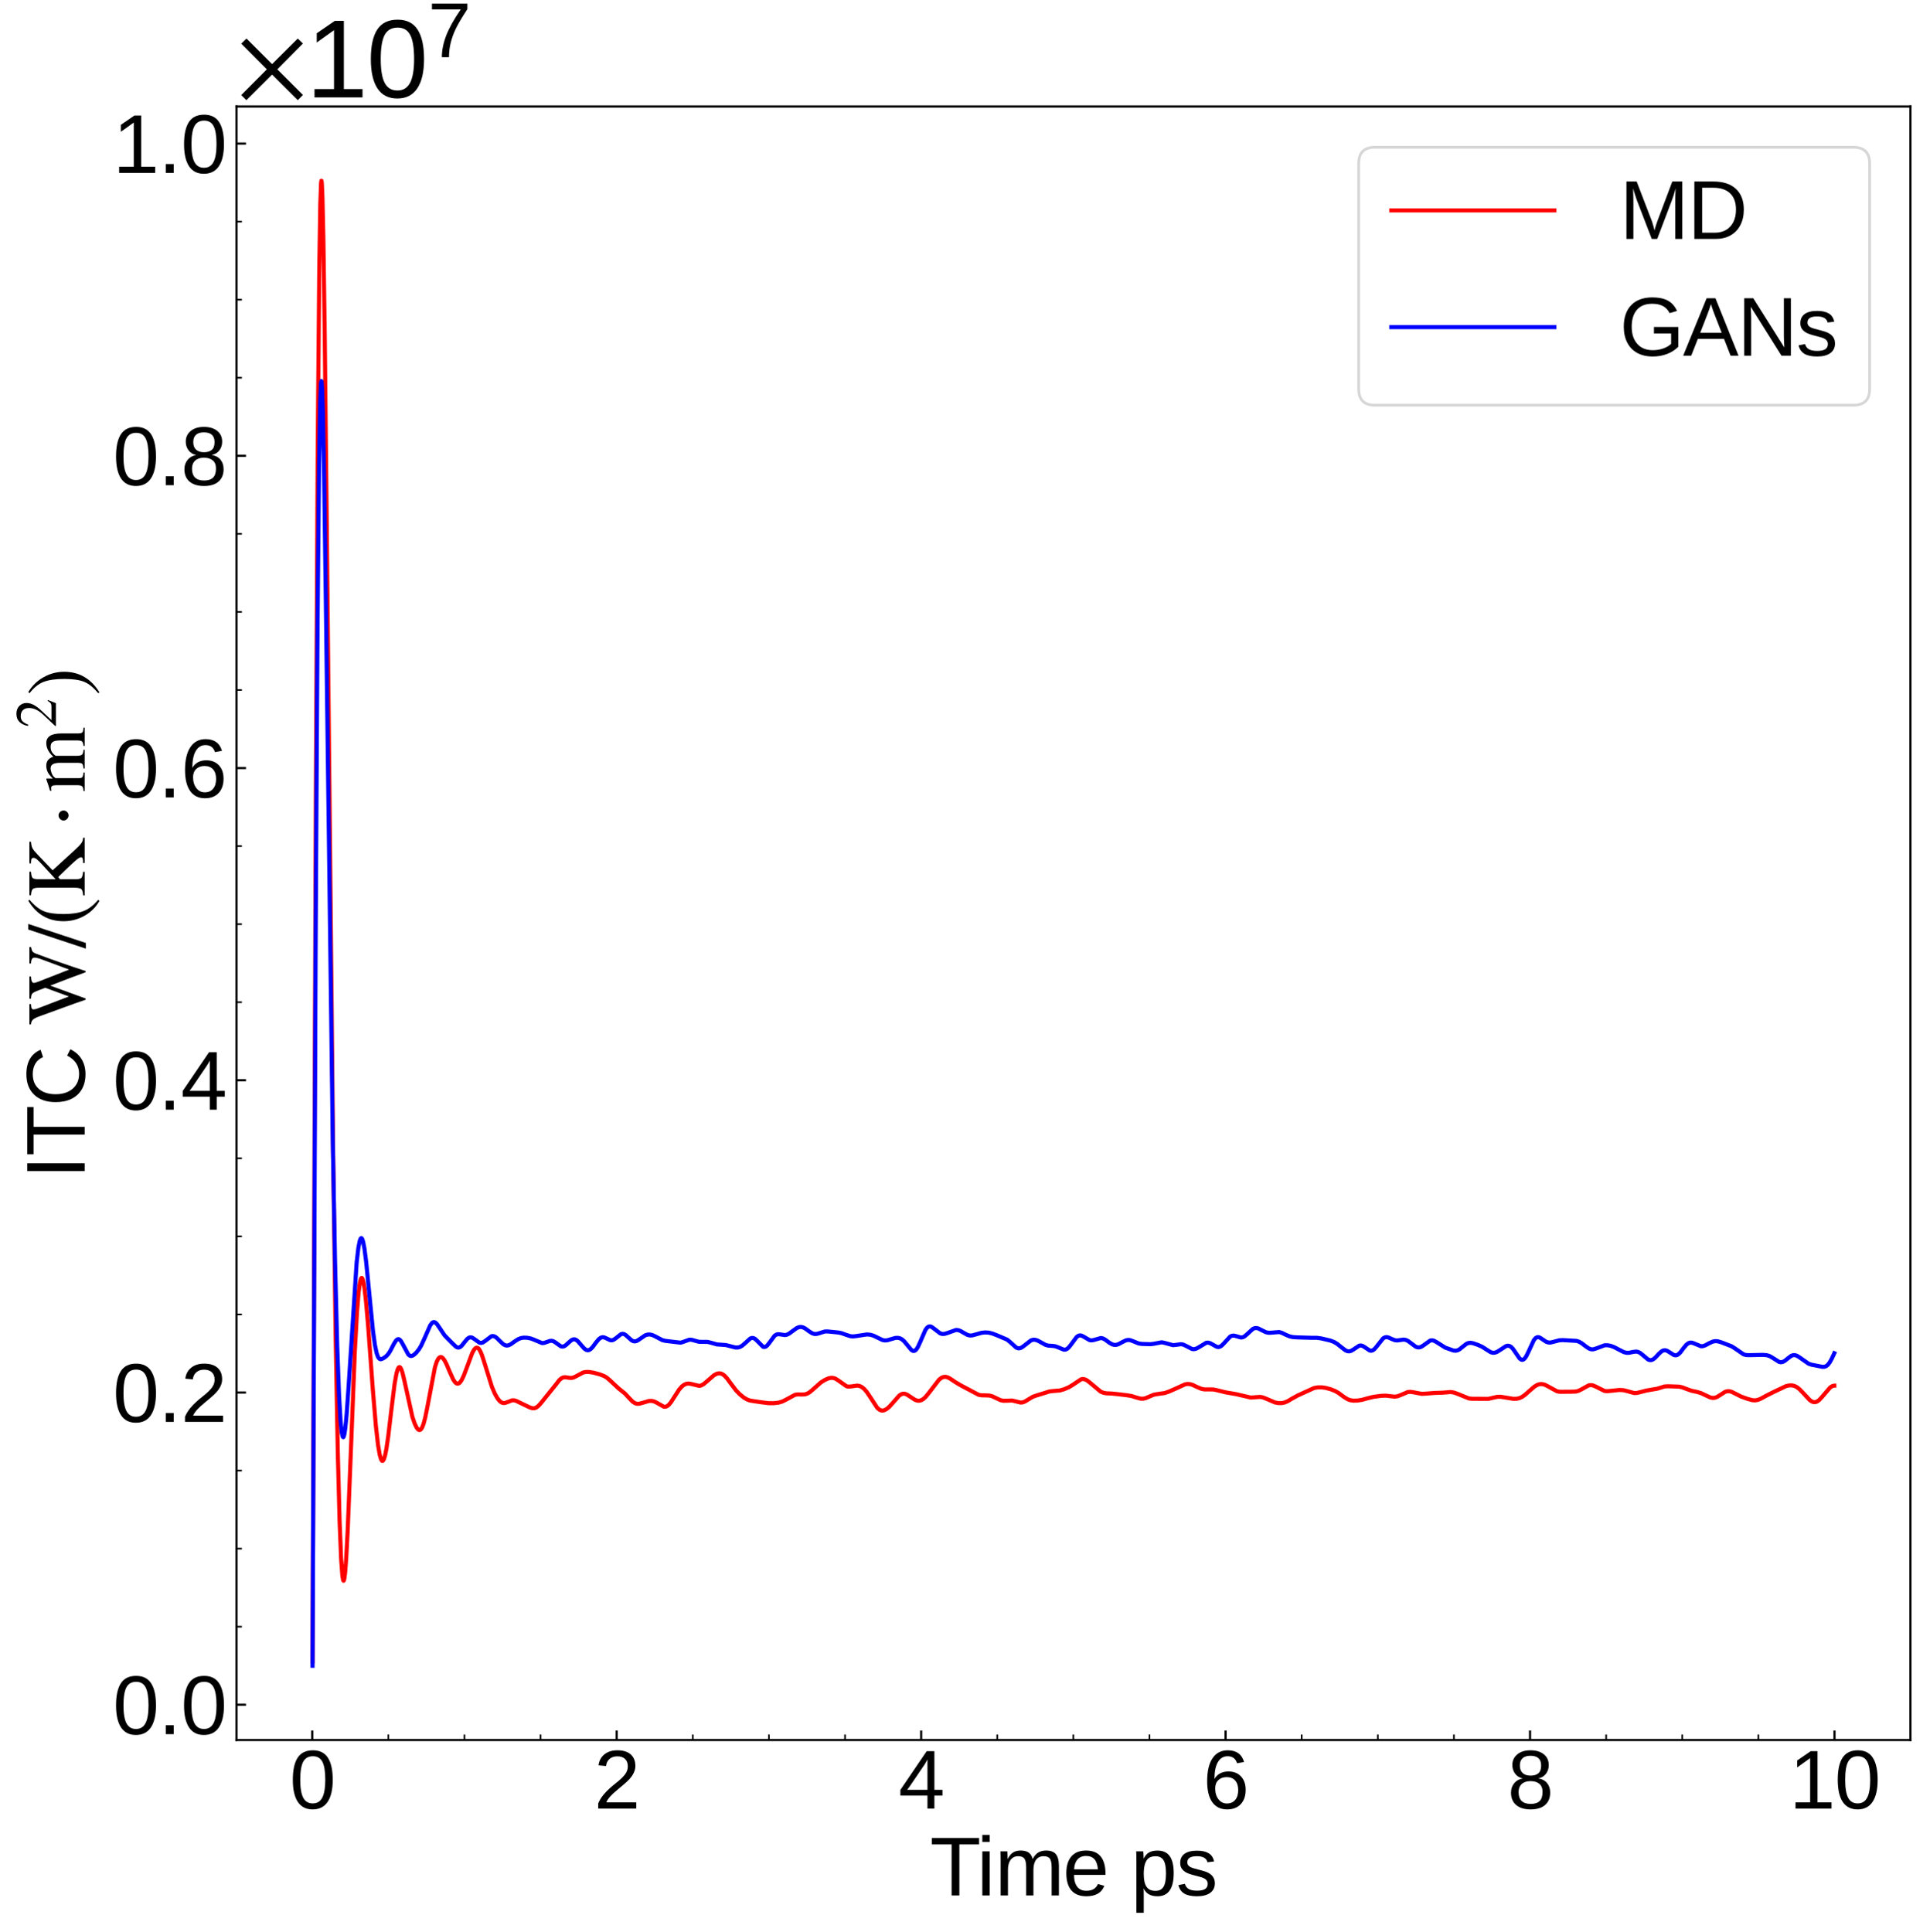 <?xml version="1.0" encoding="utf-8" standalone="no"?>
<!DOCTYPE svg PUBLIC "-//W3C//DTD SVG 1.1//EN"
  "http://www.w3.org/Graphics/SVG/1.1/DTD/svg11.dtd">
<svg xmlns:xlink="http://www.w3.org/1999/xlink" width="710.119pt" height="710.95pt" viewBox="0 0 710.119 710.95" xmlns="http://www.w3.org/2000/svg" version="1.1">
 <defs>
  <style type="text/css">*{stroke-linejoin: round; stroke-linecap: butt}</style>
 </defs>
 <g id="figure_1">
  <g id="patch_1">
   <path d="M 0 710.95 
L 710.119 710.95 
L 710.119 0 
L 0 0 
z
" style="fill: #ffffff"/>
  </g>
  <g id="axes_1">
   <g id="patch_2">
    <path d="M 87 640.318 
L 702.919 640.318 
L 702.919 39.188 
L 87 39.188 
z
" style="fill: #ffffff"/>
   </g>
   <g id="matplotlib.axis_1">
    <g id="xtick_1">
     <g id="line2d_1">
      <defs>
       <path id="mad5736ece8" d="M 0 0 
L 0 -3.5 
" style="stroke: #000000; stroke-width: 0.8"/>
      </defs>
      <g>
       <use xlink:href="#mad5736ece8" x="114.884" y="640.318" style="stroke: #000000; stroke-width: 0.8"/>
      </g>
     </g>
     <g id="text_1">
      <!-- 0 -->
      <g transform="translate(106.543 665.559) scale(0.3 -0.3)">
       <defs>
        <path id="LiberationSans-30" d="M 3309 2203 
Q 3309 1100 2920 518 
Q 2531 -63 1772 -63 
Q 1013 -63 631 515 
Q 250 1094 250 2203 
Q 250 3338 620 3903 
Q 991 4469 1791 4469 
Q 2569 4469 2939 3897 
Q 3309 3325 3309 2203 
z
M 2738 2203 
Q 2738 3156 2517 3584 
Q 2297 4013 1791 4013 
Q 1272 4013 1045 3591 
Q 819 3169 819 2203 
Q 819 1266 1048 831 
Q 1278 397 1778 397 
Q 2275 397 2506 840 
Q 2738 1284 2738 2203 
z
" transform="scale(0.016)"/>
       </defs>
       <use xlink:href="#LiberationSans-30"/>
      </g>
     </g>
    </g>
    <g id="xtick_2">
     <g id="line2d_2">
      <g>
       <use xlink:href="#mad5736ece8" x="226.903" y="640.318" style="stroke: #000000; stroke-width: 0.8"/>
      </g>
     </g>
     <g id="text_2">
      <!-- 2 -->
      <g transform="translate(218.562 665.559) scale(0.3 -0.3)">
       <defs>
        <path id="LiberationSans-32" d="M 322 0 
L 322 397 
Q 481 763 711 1042 
Q 941 1322 1194 1548 
Q 1447 1775 1695 1969 
Q 1944 2163 2144 2356 
Q 2344 2550 2467 2762 
Q 2591 2975 2591 3244 
Q 2591 3606 2378 3806 
Q 2166 4006 1788 4006 
Q 1428 4006 1195 3811 
Q 963 3616 922 3263 
L 347 3316 
Q 409 3844 795 4156 
Q 1181 4469 1788 4469 
Q 2453 4469 2811 4155 
Q 3169 3841 3169 3263 
Q 3169 3006 3051 2753 
Q 2934 2500 2703 2247 
Q 2472 1994 1819 1463 
Q 1459 1169 1246 933 
Q 1034 697 941 478 
L 3238 478 
L 3238 0 
L 322 0 
z
" transform="scale(0.016)"/>
       </defs>
       <use xlink:href="#LiberationSans-32"/>
      </g>
     </g>
    </g>
    <g id="xtick_3">
     <g id="line2d_3">
      <g>
       <use xlink:href="#mad5736ece8" x="338.922" y="640.318" style="stroke: #000000; stroke-width: 0.8"/>
      </g>
     </g>
     <g id="text_3">
      <!-- 4 -->
      <g transform="translate(330.581 665.559) scale(0.3 -0.3)">
       <defs>
        <path id="LiberationSans-34" d="M 2753 997 
L 2753 0 
L 2222 0 
L 2222 997 
L 147 997 
L 147 1434 
L 2163 4403 
L 2753 4403 
L 2753 1441 
L 3372 1441 
L 3372 997 
L 2753 997 
z
M 2222 3769 
Q 2216 3750 2134 3603 
Q 2053 3456 2013 3397 
L 884 1734 
L 716 1503 
L 666 1441 
L 2222 1441 
L 2222 3769 
z
" transform="scale(0.016)"/>
       </defs>
       <use xlink:href="#LiberationSans-34"/>
      </g>
     </g>
    </g>
    <g id="xtick_4">
     <g id="line2d_4">
      <g>
       <use xlink:href="#mad5736ece8" x="450.941" y="640.318" style="stroke: #000000; stroke-width: 0.8"/>
      </g>
     </g>
     <g id="text_4">
      <!-- 6 -->
      <g transform="translate(442.6 665.559) scale(0.3 -0.3)">
       <defs>
        <path id="LiberationSans-36" d="M 3278 1441 
Q 3278 744 2900 340 
Q 2522 -63 1856 -63 
Q 1113 -63 719 490 
Q 325 1044 325 2100 
Q 325 3244 734 3856 
Q 1144 4469 1900 4469 
Q 2897 4469 3156 3572 
L 2619 3475 
Q 2453 4013 1894 4013 
Q 1413 4013 1148 3564 
Q 884 3116 884 2266 
Q 1038 2550 1316 2698 
Q 1594 2847 1953 2847 
Q 2563 2847 2920 2465 
Q 3278 2084 3278 1441 
z
M 2706 1416 
Q 2706 1894 2472 2153 
Q 2238 2413 1819 2413 
Q 1425 2413 1183 2183 
Q 941 1953 941 1550 
Q 941 1041 1192 716 
Q 1444 391 1838 391 
Q 2244 391 2475 664 
Q 2706 938 2706 1416 
z
" transform="scale(0.016)"/>
       </defs>
       <use xlink:href="#LiberationSans-36"/>
      </g>
     </g>
    </g>
    <g id="xtick_5">
     <g id="line2d_5">
      <g>
       <use xlink:href="#mad5736ece8" x="562.96" y="640.318" style="stroke: #000000; stroke-width: 0.8"/>
      </g>
     </g>
     <g id="text_5">
      <!-- 8 -->
      <g transform="translate(554.619 665.559) scale(0.3 -0.3)">
       <defs>
        <path id="LiberationSans-38" d="M 3281 1228 
Q 3281 619 2893 278 
Q 2506 -63 1781 -63 
Q 1075 -63 676 271 
Q 278 606 278 1222 
Q 278 1653 525 1947 
Q 772 2241 1156 2303 
L 1156 2316 
Q 797 2400 589 2681 
Q 381 2963 381 3341 
Q 381 3844 757 4156 
Q 1134 4469 1769 4469 
Q 2419 4469 2795 4162 
Q 3172 3856 3172 3334 
Q 3172 2956 2962 2675 
Q 2753 2394 2391 2322 
L 2391 2309 
Q 2813 2241 3047 1952 
Q 3281 1663 3281 1228 
z
M 2588 3303 
Q 2588 4050 1769 4050 
Q 1372 4050 1164 3862 
Q 956 3675 956 3303 
Q 956 2925 1170 2726 
Q 1384 2528 1775 2528 
Q 2172 2528 2380 2711 
Q 2588 2894 2588 3303 
z
M 2697 1281 
Q 2697 1691 2453 1898 
Q 2209 2106 1769 2106 
Q 1341 2106 1100 1882 
Q 859 1659 859 1269 
Q 859 359 1788 359 
Q 2247 359 2472 579 
Q 2697 800 2697 1281 
z
" transform="scale(0.016)"/>
       </defs>
       <use xlink:href="#LiberationSans-38"/>
      </g>
     </g>
    </g>
    <g id="xtick_6">
     <g id="line2d_6">
      <g>
       <use xlink:href="#mad5736ece8" x="674.979" y="640.318" style="stroke: #000000; stroke-width: 0.8"/>
      </g>
     </g>
     <g id="text_6">
      <!-- 10 -->
      <g transform="translate(658.296 665.559) scale(0.3 -0.3)">
       <defs>
        <path id="LiberationSans-31" d="M 488 0 
L 488 478 
L 1609 478 
L 1609 3866 
L 616 3156 
L 616 3688 
L 1656 4403 
L 2175 4403 
L 2175 478 
L 3247 478 
L 3247 0 
L 488 0 
z
" transform="scale(0.016)"/>
       </defs>
       <use xlink:href="#LiberationSans-31"/>
       <use xlink:href="#LiberationSans-30" x="55.615"/>
      </g>
     </g>
    </g>
    <g id="xtick_7">
     <g id="line2d_7">
      <defs>
       <path id="m1c7d912875" d="M 0 0 
L 0 -2 
" style="stroke: #000000; stroke-width: 0.6"/>
      </defs>
      <g>
       <use xlink:href="#m1c7d912875" x="142.889" y="640.318" style="stroke: #000000; stroke-width: 0.6"/>
      </g>
     </g>
    </g>
    <g id="xtick_8">
     <g id="line2d_8">
      <g>
       <use xlink:href="#m1c7d912875" x="170.894" y="640.318" style="stroke: #000000; stroke-width: 0.6"/>
      </g>
     </g>
    </g>
    <g id="xtick_9">
     <g id="line2d_9">
      <g>
       <use xlink:href="#m1c7d912875" x="198.899" y="640.318" style="stroke: #000000; stroke-width: 0.6"/>
      </g>
     </g>
    </g>
    <g id="xtick_10">
     <g id="line2d_10">
      <g>
       <use xlink:href="#m1c7d912875" x="254.908" y="640.318" style="stroke: #000000; stroke-width: 0.6"/>
      </g>
     </g>
    </g>
    <g id="xtick_11">
     <g id="line2d_11">
      <g>
       <use xlink:href="#m1c7d912875" x="282.913" y="640.318" style="stroke: #000000; stroke-width: 0.6"/>
      </g>
     </g>
    </g>
    <g id="xtick_12">
     <g id="line2d_12">
      <g>
       <use xlink:href="#m1c7d912875" x="310.918" y="640.318" style="stroke: #000000; stroke-width: 0.6"/>
      </g>
     </g>
    </g>
    <g id="xtick_13">
     <g id="line2d_13">
      <g>
       <use xlink:href="#m1c7d912875" x="366.927" y="640.318" style="stroke: #000000; stroke-width: 0.6"/>
      </g>
     </g>
    </g>
    <g id="xtick_14">
     <g id="line2d_14">
      <g>
       <use xlink:href="#m1c7d912875" x="394.932" y="640.318" style="stroke: #000000; stroke-width: 0.6"/>
      </g>
     </g>
    </g>
    <g id="xtick_15">
     <g id="line2d_15">
      <g>
       <use xlink:href="#m1c7d912875" x="422.936" y="640.318" style="stroke: #000000; stroke-width: 0.6"/>
      </g>
     </g>
    </g>
    <g id="xtick_16">
     <g id="line2d_16">
      <g>
       <use xlink:href="#m1c7d912875" x="478.946" y="640.318" style="stroke: #000000; stroke-width: 0.6"/>
      </g>
     </g>
    </g>
    <g id="xtick_17">
     <g id="line2d_17">
      <g>
       <use xlink:href="#m1c7d912875" x="506.951" y="640.318" style="stroke: #000000; stroke-width: 0.6"/>
      </g>
     </g>
    </g>
    <g id="xtick_18">
     <g id="line2d_18">
      <g>
       <use xlink:href="#m1c7d912875" x="534.955" y="640.318" style="stroke: #000000; stroke-width: 0.6"/>
      </g>
     </g>
    </g>
    <g id="xtick_19">
     <g id="line2d_19">
      <g>
       <use xlink:href="#m1c7d912875" x="590.965" y="640.318" style="stroke: #000000; stroke-width: 0.6"/>
      </g>
     </g>
    </g>
    <g id="xtick_20">
     <g id="line2d_20">
      <g>
       <use xlink:href="#m1c7d912875" x="618.97" y="640.318" style="stroke: #000000; stroke-width: 0.6"/>
      </g>
     </g>
    </g>
    <g id="xtick_21">
     <g id="line2d_21">
      <g>
       <use xlink:href="#m1c7d912875" x="646.974" y="640.318" style="stroke: #000000; stroke-width: 0.6"/>
      </g>
     </g>
    </g>
    <g id="text_7">
     <!-- Time ps -->
     <g transform="translate(342.183 697.525) scale(0.3 -0.3)">
      <defs>
       <path id="LiberationSans-54" d="M 2250 3916 
L 2250 0 
L 1656 0 
L 1656 3916 
L 144 3916 
L 144 4403 
L 3763 4403 
L 3763 3916 
L 2250 3916 
z
" transform="scale(0.016)"/>
       <path id="LiberationSans-69" d="M 428 4100 
L 428 4638 
L 991 4638 
L 991 4100 
L 428 4100 
z
M 428 0 
L 428 3381 
L 991 3381 
L 991 0 
L 428 0 
z
" transform="scale(0.016)"/>
       <path id="LiberationSans-6d" d="M 2400 0 
L 2400 2144 
Q 2400 2634 2265 2821 
Q 2131 3009 1781 3009 
Q 1422 3009 1212 2734 
Q 1003 2459 1003 1959 
L 1003 0 
L 444 0 
L 444 2659 
Q 444 3250 425 3381 
L 956 3381 
Q 959 3366 962 3297 
Q 966 3228 970 3139 
Q 975 3050 981 2803 
L 991 2803 
Q 1172 3163 1406 3303 
Q 1641 3444 1978 3444 
Q 2363 3444 2586 3291 
Q 2809 3138 2897 2803 
L 2906 2803 
Q 3081 3144 3329 3294 
Q 3578 3444 3931 3444 
Q 4444 3444 4676 3166 
Q 4909 2888 4909 2253 
L 4909 0 
L 4353 0 
L 4353 2144 
Q 4353 2634 4218 2821 
Q 4084 3009 3734 3009 
Q 3366 3009 3161 2736 
Q 2956 2463 2956 1959 
L 2956 0 
L 2400 0 
z
" transform="scale(0.016)"/>
       <path id="LiberationSans-65" d="M 863 1572 
Q 863 991 1103 675 
Q 1344 359 1806 359 
Q 2172 359 2392 506 
Q 2613 653 2691 878 
L 3184 738 
Q 2881 -63 1806 -63 
Q 1056 -63 664 384 
Q 272 831 272 1713 
Q 272 2550 664 2997 
Q 1056 3444 1784 3444 
Q 3275 3444 3275 1647 
L 3275 1572 
L 863 1572 
z
M 2694 2003 
Q 2647 2538 2422 2783 
Q 2197 3028 1775 3028 
Q 1366 3028 1127 2754 
Q 888 2481 869 2003 
L 2694 2003 
z
" transform="scale(0.016)"/>
       <path id="LiberationSans-20" transform="scale(0.016)"/>
       <path id="LiberationSans-70" d="M 3291 1706 
Q 3291 -63 2047 -63 
Q 1266 -63 997 525 
L 981 525 
Q 994 500 994 -6 
L 994 -1328 
L 431 -1328 
L 431 2691 
Q 431 3213 413 3381 
L 956 3381 
Q 959 3369 965 3292 
Q 972 3216 980 3056 
Q 988 2897 988 2838 
L 1000 2838 
Q 1150 3150 1397 3295 
Q 1644 3441 2047 3441 
Q 2672 3441 2981 3022 
Q 3291 2603 3291 1706 
z
M 2700 1694 
Q 2700 2400 2509 2703 
Q 2319 3006 1903 3006 
Q 1569 3006 1380 2865 
Q 1191 2725 1092 2426 
Q 994 2128 994 1650 
Q 994 984 1206 668 
Q 1419 353 1897 353 
Q 2316 353 2508 661 
Q 2700 969 2700 1694 
z
" transform="scale(0.016)"/>
       <path id="LiberationSans-73" d="M 2969 934 
Q 2969 456 2608 196 
Q 2247 -63 1597 -63 
Q 966 -63 623 145 
Q 281 353 178 794 
L 675 891 
Q 747 619 972 492 
Q 1197 366 1597 366 
Q 2025 366 2223 497 
Q 2422 628 2422 891 
Q 2422 1091 2284 1216 
Q 2147 1341 1841 1422 
L 1438 1528 
Q 953 1653 748 1773 
Q 544 1894 428 2066 
Q 313 2238 313 2488 
Q 313 2950 642 3192 
Q 972 3434 1603 3434 
Q 2163 3434 2492 3237 
Q 2822 3041 2909 2606 
L 2403 2544 
Q 2356 2769 2151 2889 
Q 1947 3009 1603 3009 
Q 1222 3009 1040 2893 
Q 859 2778 859 2544 
Q 859 2400 934 2306 
Q 1009 2213 1156 2147 
Q 1303 2081 1775 1966 
Q 2222 1853 2419 1758 
Q 2616 1663 2730 1547 
Q 2844 1431 2906 1279 
Q 2969 1128 2969 934 
z
" transform="scale(0.016)"/>
      </defs>
      <use xlink:href="#LiberationSans-54"/>
      <use xlink:href="#LiberationSans-69" x="57.334"/>
      <use xlink:href="#LiberationSans-6d" x="79.551"/>
      <use xlink:href="#LiberationSans-65" x="162.852"/>
      <use xlink:href="#LiberationSans-20" x="218.467"/>
      <use xlink:href="#LiberationSans-70" x="246.25"/>
      <use xlink:href="#LiberationSans-73" x="301.865"/>
     </g>
    </g>
   </g>
   <g id="matplotlib.axis_2">
    <g id="ytick_1">
     <g id="line2d_22">
      <defs>
       <path id="mf892227420" d="M 0 0 
L 3.5 0 
" style="stroke: #000000; stroke-width: 0.8"/>
      </defs>
      <g>
       <use xlink:href="#mf892227420" x="87" y="627.347" style="stroke: #000000; stroke-width: 0.8"/>
      </g>
     </g>
     <g id="text_8">
      <!-- $\mathdefault{0.0}$ -->
      <g transform="translate(41.5 638.218) scale(0.3 -0.3)">
       <defs>
        <path id="LiberationSans-2e" d="M 584 0 
L 584 684 
L 1194 684 
L 1194 0 
L 584 0 
z
" transform="scale(0.016)"/>
       </defs>
       <use xlink:href="#LiberationSans-30" transform="translate(0 0.172)"/>
       <use xlink:href="#LiberationSans-2e" transform="translate(55.615 0.172)"/>
       <use xlink:href="#LiberationSans-30" transform="translate(83.398 0.172)"/>
      </g>
     </g>
    </g>
    <g id="ytick_2">
     <g id="line2d_23">
      <g>
       <use xlink:href="#mf892227420" x="87" y="512.444" style="stroke: #000000; stroke-width: 0.8"/>
      </g>
     </g>
     <g id="text_9">
      <!-- $\mathdefault{0.2}$ -->
      <g transform="translate(41.5 523.314) scale(0.3 -0.3)">
       <use xlink:href="#LiberationSans-30" transform="translate(0 0.172)"/>
       <use xlink:href="#LiberationSans-2e" transform="translate(55.615 0.172)"/>
       <use xlink:href="#LiberationSans-32" transform="translate(83.398 0.172)"/>
      </g>
     </g>
    </g>
    <g id="ytick_3">
     <g id="line2d_24">
      <g>
       <use xlink:href="#mf892227420" x="87" y="397.54" style="stroke: #000000; stroke-width: 0.8"/>
      </g>
     </g>
     <g id="text_10">
      <!-- $\mathdefault{0.4}$ -->
      <g transform="translate(41.5 408.411) scale(0.3 -0.3)">
       <use xlink:href="#LiberationSans-30" transform="translate(0 0.172)"/>
       <use xlink:href="#LiberationSans-2e" transform="translate(55.615 0.172)"/>
       <use xlink:href="#LiberationSans-34" transform="translate(83.398 0.172)"/>
      </g>
     </g>
    </g>
    <g id="ytick_4">
     <g id="line2d_25">
      <g>
       <use xlink:href="#mf892227420" x="87" y="282.637" style="stroke: #000000; stroke-width: 0.8"/>
      </g>
     </g>
     <g id="text_11">
      <!-- $\mathdefault{0.6}$ -->
      <g transform="translate(41.5 293.507) scale(0.3 -0.3)">
       <use xlink:href="#LiberationSans-30" transform="translate(0 0.172)"/>
       <use xlink:href="#LiberationSans-2e" transform="translate(55.615 0.172)"/>
       <use xlink:href="#LiberationSans-36" transform="translate(83.398 0.172)"/>
      </g>
     </g>
    </g>
    <g id="ytick_5">
     <g id="line2d_26">
      <g>
       <use xlink:href="#mf892227420" x="87" y="167.733" style="stroke: #000000; stroke-width: 0.8"/>
      </g>
     </g>
     <g id="text_12">
      <!-- $\mathdefault{0.8}$ -->
      <g transform="translate(41.5 178.603) scale(0.3 -0.3)">
       <use xlink:href="#LiberationSans-30" transform="translate(0 0.172)"/>
       <use xlink:href="#LiberationSans-2e" transform="translate(55.615 0.172)"/>
       <use xlink:href="#LiberationSans-38" transform="translate(83.398 0.172)"/>
      </g>
     </g>
    </g>
    <g id="ytick_6">
     <g id="line2d_27">
      <g>
       <use xlink:href="#mf892227420" x="87" y="52.829" style="stroke: #000000; stroke-width: 0.8"/>
      </g>
     </g>
     <g id="text_13">
      <!-- $\mathdefault{1.0}$ -->
      <g transform="translate(41.5 63.7) scale(0.3 -0.3)">
       <use xlink:href="#LiberationSans-31" transform="translate(0 0.172)"/>
       <use xlink:href="#LiberationSans-2e" transform="translate(55.615 0.172)"/>
       <use xlink:href="#LiberationSans-30" transform="translate(83.398 0.172)"/>
      </g>
     </g>
    </g>
    <g id="ytick_7">
     <g id="line2d_28">
      <defs>
       <path id="m3b96e64e97" d="M 0 0 
L 2 0 
" style="stroke: #000000; stroke-width: 0.6"/>
      </defs>
      <g>
       <use xlink:href="#m3b96e64e97" x="87" y="598.622" style="stroke: #000000; stroke-width: 0.6"/>
      </g>
     </g>
    </g>
    <g id="ytick_8">
     <g id="line2d_29">
      <g>
       <use xlink:href="#m3b96e64e97" x="87" y="569.896" style="stroke: #000000; stroke-width: 0.6"/>
      </g>
     </g>
    </g>
    <g id="ytick_9">
     <g id="line2d_30">
      <g>
       <use xlink:href="#m3b96e64e97" x="87" y="541.17" style="stroke: #000000; stroke-width: 0.6"/>
      </g>
     </g>
    </g>
    <g id="ytick_10">
     <g id="line2d_31">
      <g>
       <use xlink:href="#m3b96e64e97" x="87" y="483.718" style="stroke: #000000; stroke-width: 0.6"/>
      </g>
     </g>
    </g>
    <g id="ytick_11">
     <g id="line2d_32">
      <g>
       <use xlink:href="#m3b96e64e97" x="87" y="454.992" style="stroke: #000000; stroke-width: 0.6"/>
      </g>
     </g>
    </g>
    <g id="ytick_12">
     <g id="line2d_33">
      <g>
       <use xlink:href="#m3b96e64e97" x="87" y="426.266" style="stroke: #000000; stroke-width: 0.6"/>
      </g>
     </g>
    </g>
    <g id="ytick_13">
     <g id="line2d_34">
      <g>
       <use xlink:href="#m3b96e64e97" x="87" y="368.814" style="stroke: #000000; stroke-width: 0.6"/>
      </g>
     </g>
    </g>
    <g id="ytick_14">
     <g id="line2d_35">
      <g>
       <use xlink:href="#m3b96e64e97" x="87" y="340.088" style="stroke: #000000; stroke-width: 0.6"/>
      </g>
     </g>
    </g>
    <g id="ytick_15">
     <g id="line2d_36">
      <g>
       <use xlink:href="#m3b96e64e97" x="87" y="311.363" style="stroke: #000000; stroke-width: 0.6"/>
      </g>
     </g>
    </g>
    <g id="ytick_16">
     <g id="line2d_37">
      <g>
       <use xlink:href="#m3b96e64e97" x="87" y="253.911" style="stroke: #000000; stroke-width: 0.6"/>
      </g>
     </g>
    </g>
    <g id="ytick_17">
     <g id="line2d_38">
      <g>
       <use xlink:href="#m3b96e64e97" x="87" y="225.185" style="stroke: #000000; stroke-width: 0.6"/>
      </g>
     </g>
    </g>
    <g id="ytick_18">
     <g id="line2d_39">
      <g>
       <use xlink:href="#m3b96e64e97" x="87" y="196.459" style="stroke: #000000; stroke-width: 0.6"/>
      </g>
     </g>
    </g>
    <g id="ytick_19">
     <g id="line2d_40">
      <g>
       <use xlink:href="#m3b96e64e97" x="87" y="139.007" style="stroke: #000000; stroke-width: 0.6"/>
      </g>
     </g>
    </g>
    <g id="ytick_20">
     <g id="line2d_41">
      <g>
       <use xlink:href="#m3b96e64e97" x="87" y="110.281" style="stroke: #000000; stroke-width: 0.6"/>
      </g>
     </g>
    </g>
    <g id="ytick_21">
     <g id="line2d_42">
      <g>
       <use xlink:href="#m3b96e64e97" x="87" y="81.555" style="stroke: #000000; stroke-width: 0.6"/>
      </g>
     </g>
    </g>
    <g id="text_14">
     <!-- ITC $\mathrm{W} / (\mathrm{K} \cdot \mathrm{m}^2)$ -->
     <g transform="translate(31.275 433.803) rotate(-90) scale(0.3 -0.3)">
      <defs>
       <path id="LiberationSans-49" d="M 591 0 
L 591 4403 
L 1188 4403 
L 1188 0 
L 591 0 
z
" transform="scale(0.016)"/>
       <path id="LiberationSans-43" d="M 2475 3981 
Q 1744 3981 1337 3511 
Q 931 3041 931 2222 
Q 931 1413 1354 920 
Q 1778 428 2500 428 
Q 3425 428 3891 1344 
L 4378 1100 
Q 4106 531 3614 234 
Q 3122 -63 2472 -63 
Q 1806 -63 1320 214 
Q 834 491 579 1005 
Q 325 1519 325 2222 
Q 325 3275 894 3872 
Q 1463 4469 2469 4469 
Q 3172 4469 3644 4194 
Q 4116 3919 4338 3378 
L 3772 3191 
Q 3619 3575 3280 3778 
Q 2941 3981 2475 3981 
z
" transform="scale(0.016)"/>
       <path id="STIXGeneral-Regular-57" d="M 5965 4237 
L 5965 4115 
Q 5709 4064 5616 3990 
Q 5523 3917 5434 3667 
Q 4704 1709 4128 -70 
L 4032 -70 
Q 3642 1011 3008 2637 
L 2022 -70 
L 1926 -70 
Q 1709 576 1277 1753 
Q 845 2931 698 3347 
Q 538 3808 406 3958 
Q 275 4109 32 4115 
L 32 4237 
L 1594 4237 
L 1594 4115 
Q 1357 4109 1270 4064 
Q 1184 4019 1184 3917 
Q 1184 3808 1254 3616 
L 2176 1210 
L 2842 3021 
L 2662 3501 
Q 2509 3917 2400 4013 
Q 2291 4109 2010 4115 
L 2010 4237 
L 3706 4237 
L 3706 4115 
Q 3213 4102 3213 3891 
Q 3213 3808 3322 3520 
L 4237 1190 
L 5043 3360 
Q 5152 3667 5152 3853 
Q 5152 4109 4704 4115 
L 4704 4237 
L 5965 4237 
z
" transform="scale(0.016)"/>
       <path id="STIXGeneral-Regular-2f" d="M 1837 4326 
L 378 -90 
L -58 -90 
L 1408 4326 
L 1837 4326 
z
" transform="scale(0.016)"/>
       <path id="STIXGeneral-Regular-28" d="M 1946 -1030 
L 1869 -1133 
Q 1126 -710 716 32 
Q 307 774 307 1613 
Q 307 3386 1888 4326 
L 1946 4224 
Q 1293 3667 1075 3126 
Q 858 2586 858 1632 
Q 858 685 1082 96 
Q 1306 -493 1946 -1030 
z
" transform="scale(0.016)"/>
       <path id="STIXGeneral-Regular-4b" d="M 4627 0 
L 2688 0 
L 2688 122 
L 2861 128 
Q 3130 134 3130 282 
Q 3130 397 2922 643 
Q 2714 890 2253 1370 
L 1613 2029 
L 1446 1894 
L 1446 710 
Q 1446 352 1548 253 
Q 1651 154 2016 122 
L 2016 0 
L 211 0 
L 211 122 
Q 589 141 691 262 
Q 794 384 794 800 
L 794 3514 
Q 794 3872 691 3981 
Q 589 4090 218 4115 
L 218 4237 
L 2022 4237 
L 2022 4115 
Q 1632 4090 1539 3987 
Q 1446 3885 1446 3507 
L 1446 2227 
L 2586 3277 
Q 2861 3533 2973 3667 
Q 3085 3802 3085 3910 
Q 3085 4013 3030 4057 
Q 2976 4102 2822 4109 
L 2662 4115 
L 2662 4237 
L 4320 4237 
L 4320 4115 
Q 3994 4090 3824 4003 
Q 3654 3917 3322 3597 
L 2131 2458 
L 3629 819 
Q 4026 384 4214 253 
Q 4403 122 4627 122 
L 4627 0 
z
" transform="scale(0.016)"/>
       <path id="STIXGeneral-Regular-22c5" d="M 1187 1888 
Q 1299 1773 1299 1619 
Q 1299 1466 1187 1350 
Q 1075 1235 921 1235 
Q 768 1235 649 1353 
Q 531 1472 531 1619 
Q 531 1766 649 1884 
Q 768 2003 921 2003 
Q 1075 2003 1187 1888 
z
" transform="scale(0.016)"/>
       <path id="STIXGeneral-Regular-6d" d="M 4960 0 
L 3565 0 
L 3565 96 
Q 3834 122 3907 208 
Q 3981 294 3981 576 
L 3981 1894 
Q 3981 2278 3869 2444 
Q 3757 2611 3488 2611 
Q 3264 2611 3107 2521 
Q 2950 2432 2803 2221 
L 2803 608 
Q 2803 301 2896 201 
Q 2989 102 3264 96 
L 3264 0 
L 1830 0 
L 1830 96 
Q 2112 115 2189 188 
Q 2266 262 2266 550 
L 2266 1901 
Q 2266 2611 1850 2611 
Q 1670 2611 1468 2531 
Q 1267 2451 1171 2336 
Q 1088 2240 1088 2227 
L 1088 448 
Q 1088 243 1177 176 
Q 1267 109 1523 96 
L 1523 0 
L 102 0 
L 102 96 
Q 371 102 460 195 
Q 550 288 550 563 
L 550 2150 
Q 550 2387 499 2480 
Q 448 2573 326 2573 
Q 230 2573 122 2547 
L 122 2656 
Q 557 2778 1011 2944 
L 1062 2925 
L 1062 2451 
L 1075 2451 
Q 1363 2752 1584 2848 
Q 1805 2944 2054 2944 
Q 2560 2944 2733 2406 
Q 3232 2944 3776 2944 
Q 4518 2944 4518 1792 
L 4518 493 
Q 4518 282 4582 202 
Q 4646 122 4794 109 
L 4960 96 
L 4960 0 
z
" transform="scale(0.016)"/>
       <path id="STIXGeneral-Regular-32" d="M 3034 877 
L 2688 0 
L 186 0 
L 186 77 
L 1325 1286 
Q 1773 1754 1965 2144 
Q 2157 2534 2157 2950 
Q 2157 3379 1920 3616 
Q 1683 3853 1267 3853 
Q 922 3853 720 3673 
Q 518 3494 326 3021 
L 192 3053 
Q 301 3648 630 3987 
Q 960 4326 1523 4326 
Q 2054 4326 2380 4006 
Q 2707 3686 2707 3200 
Q 2707 2477 1888 1613 
L 832 486 
L 2330 486 
Q 2541 486 2665 569 
Q 2790 653 2944 915 
L 3034 877 
z
" transform="scale(0.016)"/>
       <path id="STIXGeneral-Regular-29" d="M 186 4224 
L 262 4326 
Q 992 3891 1408 3148 
Q 1824 2406 1824 1581 
Q 1824 -166 243 -1133 
L 186 -1030 
Q 845 -486 1059 54 
Q 1274 595 1274 1562 
Q 1274 2534 1059 3120 
Q 845 3706 186 4224 
z
" transform="scale(0.016)"/>
      </defs>
      <use xlink:href="#LiberationSans-49" transform="translate(0 0.409)"/>
      <use xlink:href="#LiberationSans-54" transform="translate(27.783 0.409)"/>
      <use xlink:href="#LiberationSans-43" transform="translate(88.867 0.409)"/>
      <use xlink:href="#LiberationSans-20" transform="translate(161.084 0.409)"/>
      <use xlink:href="#STIXGeneral-Regular-57" transform="translate(188.867 0.409)"/>
      <use xlink:href="#STIXGeneral-Regular-2f" transform="translate(283.267 0.409)"/>
      <use xlink:href="#STIXGeneral-Regular-28" transform="translate(311.067 0.409)"/>
      <use xlink:href="#STIXGeneral-Regular-4b" transform="translate(344.367 0.409)"/>
      <use xlink:href="#STIXGeneral-Regular-22c5" transform="translate(431.007 0.409)"/>
      <use xlink:href="#STIXGeneral-Regular-6d" transform="translate(474.047 0.409)"/>
      <use xlink:href="#STIXGeneral-Regular-32" transform="translate(553.39 35.684) scale(0.7)"/>
      <use xlink:href="#STIXGeneral-Regular-29" transform="translate(592.8 0.409)"/>
     </g>
    </g>
    <g id="text_15">
     <!-- $\times\mathdefault{10^{7}}\mathdefault{}$ -->
     <g transform="translate(87 36.188) scale(0.4 -0.4)">
      <defs>
       <path id="STIXGeneral-Regular-d7" d="M 3821 141 
L 3526 -160 
L 2048 1312 
L 570 -160 
L 275 134 
L 1747 1613 
L 275 3091 
L 576 3386 
L 2048 1914 
L 3526 3386 
L 3821 3098 
L 2349 1613 
L 3821 141 
z
" transform="scale(0.016)"/>
       <path id="LiberationSans-37" d="M 3238 3947 
Q 2563 2916 2284 2331 
Q 2006 1747 1867 1178 
Q 1728 609 1728 0 
L 1141 0 
Q 1141 844 1498 1776 
Q 1856 2709 2694 3925 
L 328 3925 
L 328 4403 
L 3238 4403 
L 3238 3947 
z
" transform="scale(0.016)"/>
      </defs>
      <use xlink:href="#STIXGeneral-Regular-d7" transform="translate(0 0.863)"/>
      <use xlink:href="#LiberationSans-31" transform="translate(64 0.863)"/>
      <use xlink:href="#LiberationSans-30" transform="translate(119.615 0.863)"/>
      <use xlink:href="#LiberationSans-37" transform="translate(176.155 37.842) scale(0.7)"/>
     </g>
    </g>
   </g>
   <g id="line2d_43">
    <path d="M 114.996 611.477 
L 116.229 290.481 
L 116.901 165.551 
L 117.461 99.75 
L 117.853 74.954 
L 118.133 67.353 
L 118.245 66.512 
L 118.301 66.538 
L 118.413 67.453 
L 118.637 72.536 
L 118.973 87.408 
L 119.477 122.72 
L 120.261 196.982 
L 122.558 423.368 
L 123.51 492.33 
L 124.294 534.681 
L 124.966 560.234 
L 125.526 573.872 
L 125.974 579.87 
L 126.254 581.496 
L 126.422 581.725 
L 126.534 581.58 
L 126.702 580.932 
L 126.982 578.768 
L 127.374 573.688 
L 127.935 563.047 
L 128.831 540.822 
L 130.567 497.067 
L 131.351 482.902 
L 131.967 475.414 
L 132.471 471.775 
L 132.807 470.564 
L 133.031 470.276 
L 133.199 470.321 
L 133.423 470.716 
L 133.704 471.719 
L 134.096 473.999 
L 134.656 478.784 
L 135.44 487.762 
L 137.176 511.322 
L 138.296 524.675 
L 139.08 531.592 
L 139.697 535.26 
L 140.201 537.012 
L 140.537 537.542 
L 140.761 537.613 
L 140.985 537.46 
L 141.265 536.962 
L 141.657 535.715 
L 142.161 533.244 
L 142.833 528.681 
L 143.953 519.205 
L 145.185 509.306 
L 145.858 505.53 
L 146.362 503.8 
L 146.754 503.157 
L 147.034 503.07 
L 147.314 503.276 
L 147.65 503.878 
L 148.098 505.197 
L 148.77 507.982 
L 151.739 521.404 
L 152.579 523.87 
L 153.307 525.376 
L 153.867 526.065 
L 154.259 526.257 
L 154.595 526.204 
L 154.931 525.931 
L 155.323 525.314 
L 155.827 524.035 
L 156.443 521.752 
L 157.227 517.899 
L 160.028 503.194 
L 160.7 501.11 
L 161.26 500.008 
L 161.708 499.523 
L 162.1 499.368 
L 162.492 499.44 
L 162.94 499.772 
L 163.501 500.506 
L 164.229 501.876 
L 165.461 504.78 
L 166.749 507.626 
L 167.421 508.639 
L 167.981 509.106 
L 168.429 509.203 
L 168.877 509.047 
L 169.326 508.644 
L 169.886 507.823 
L 170.614 506.314 
L 171.678 503.51 
L 173.75 497.929 
L 174.478 496.613 
L 174.982 496.082 
L 175.375 495.924 
L 175.767 496.007 
L 176.159 496.335 
L 176.663 497.106 
L 177.279 498.525 
L 178.119 501.077 
L 181.032 510.447 
L 182.096 512.906 
L 183.048 514.579 
L 183.832 515.56 
L 184.504 516.085 
L 185.12 516.304 
L 185.736 516.294 
L 186.52 516.04 
L 188.425 515.312 
L 189.209 515.319 
L 190.049 515.565 
L 191.505 516.282 
L 194.922 517.929 
L 195.93 518.233 
L 196.658 518.218 
L 197.33 517.96 
L 198.058 517.411 
L 199.011 516.374 
L 204.612 509.417 
L 205.844 507.833 
L 206.628 507.164 
L 207.3 506.869 
L 208.028 506.808 
L 209.204 507.003 
L 210.212 507.08 
L 210.997 506.919 
L 211.893 506.498 
L 214.581 505.066 
L 215.589 504.873 
L 216.766 504.88 
L 218.334 505.13 
L 220.63 505.749 
L 222.255 506.363 
L 223.319 507.011 
L 224.439 507.98 
L 227.687 511.007 
L 229.928 512.803 
L 231.384 514.376 
L 232.784 515.807 
L 233.624 516.356 
L 234.353 516.577 
L 235.137 516.573 
L 236.145 516.318 
L 238.777 515.542 
L 239.785 515.52 
L 240.682 515.726 
L 241.634 516.19 
L 244.266 517.676 
L 244.882 517.675 
L 245.442 517.461 
L 246.059 516.984 
L 246.787 516.128 
L 247.907 514.406 
L 249.923 511.289 
L 250.931 510.171 
L 251.771 509.548 
L 252.556 509.224 
L 253.34 509.134 
L 254.236 509.272 
L 257.316 510.008 
L 258.045 509.815 
L 258.885 509.343 
L 260.005 508.414 
L 262.693 506.08 
L 263.646 505.569 
L 264.43 505.375 
L 265.158 505.424 
L 265.83 505.691 
L 266.558 506.224 
L 267.454 507.187 
L 268.854 509.09 
L 270.759 511.601 
L 272.159 513.059 
L 273.615 514.254 
L 274.847 514.988 
L 275.968 515.391 
L 277.312 515.614 
L 280.504 516.077 
L 282.689 516.358 
L 284.705 516.366 
L 286.441 516.169 
L 287.73 515.796 
L 288.962 515.199 
L 292.49 513.287 
L 293.499 513.13 
L 294.955 513.174 
L 296.131 513.123 
L 296.971 512.874 
L 297.867 512.359 
L 298.987 511.421 
L 302.012 508.74 
L 303.468 507.825 
L 304.812 507.229 
L 305.765 507.027 
L 306.605 507.073 
L 307.389 507.339 
L 308.285 507.894 
L 311.478 510.144 
L 312.262 510.278 
L 313.214 510.194 
L 315.454 509.88 
L 316.294 510.044 
L 317.079 510.422 
L 317.919 511.088 
L 318.815 512.101 
L 319.879 513.658 
L 322.736 518.039 
L 323.52 518.728 
L 324.192 519.03 
L 324.808 519.078 
L 325.48 518.911 
L 326.264 518.475 
L 327.216 517.673 
L 328.448 516.311 
L 330.857 513.567 
L 331.641 513.052 
L 332.313 512.867 
L 332.985 512.921 
L 333.713 513.21 
L 334.778 513.902 
L 336.626 515.118 
L 337.522 515.426 
L 338.25 515.457 
L 338.978 515.265 
L 339.706 514.841 
L 340.547 514.08 
L 341.611 512.788 
L 345.531 507.688 
L 346.428 507.016 
L 347.156 506.721 
L 347.884 506.666 
L 348.612 506.833 
L 349.508 507.277 
L 351.412 508.559 
L 353.373 509.732 
L 360.038 513.266 
L 361.158 513.474 
L 362.614 513.488 
L 364.127 513.563 
L 365.135 513.842 
L 366.423 514.457 
L 368.159 515.266 
L 369.167 515.475 
L 370.288 515.461 
L 372.36 515.387 
L 373.48 515.63 
L 375.496 516.131 
L 376.281 516.064 
L 377.121 515.753 
L 378.297 515.03 
L 379.977 514.022 
L 381.153 513.597 
L 384.402 512.594 
L 386.082 512.051 
L 387.314 511.904 
L 390.003 511.684 
L 391.515 511.236 
L 393.307 510.478 
L 394.596 509.701 
L 397.788 507.563 
L 398.516 507.469 
L 399.188 507.598 
L 399.973 507.987 
L 400.981 508.761 
L 404.957 512.099 
L 405.966 512.524 
L 407.03 512.73 
L 408.934 512.808 
L 410.838 512.996 
L 414.535 513.433 
L 416.271 513.713 
L 418.008 514.254 
L 419.632 514.694 
L 420.584 514.722 
L 421.536 514.513 
L 422.768 513.981 
L 424.505 513.256 
L 425.681 513.033 
L 428.593 512.623 
L 430.274 512.024 
L 433.13 510.762 
L 435.987 509.446 
L 436.939 509.283 
L 437.835 509.349 
L 438.843 509.654 
L 440.467 510.428 
L 441.98 511.063 
L 443.1 511.287 
L 444.388 511.297 
L 446.404 511.309 
L 447.693 511.577 
L 451.053 512.394 
L 454.806 513.04 
L 460.183 514.296 
L 461.583 514.2 
L 463.599 514.05 
L 464.608 514.221 
L 465.728 514.646 
L 469.144 516.109 
L 470.433 516.337 
L 471.609 516.329 
L 472.673 516.105 
L 473.793 515.632 
L 475.473 514.633 
L 477.434 513.55 
L 483.483 510.789 
L 484.827 510.552 
L 486.227 510.529 
L 487.739 510.733 
L 489.588 511.228 
L 491.212 511.867 
L 492.5 512.608 
L 494.573 514.133 
L 495.861 514.915 
L 496.869 515.279 
L 497.989 515.438 
L 499.445 515.398 
L 501.126 515.132 
L 503.31 514.525 
L 505.382 514.033 
L 508.183 513.654 
L 509.919 513.588 
L 511.431 513.771 
L 513.168 513.964 
L 514.12 513.836 
L 515.128 513.469 
L 517.985 512.258 
L 518.937 512.189 
L 520.057 512.349 
L 523.081 512.926 
L 524.482 512.857 
L 527.842 512.594 
L 530.811 512.495 
L 533.779 512.256 
L 534.955 512.453 
L 536.244 512.91 
L 540.444 514.617 
L 541.677 514.74 
L 547.67 514.765 
L 549.182 514.404 
L 550.918 514.024 
L 552.094 514.007 
L 553.607 514.236 
L 556.743 514.756 
L 558.031 514.738 
L 559.04 514.509 
L 559.992 514.073 
L 561.056 513.336 
L 562.624 511.937 
L 564.584 510.241 
L 565.649 509.618 
L 566.545 509.348 
L 567.385 509.327 
L 568.281 509.542 
L 569.289 510.025 
L 572.874 511.985 
L 573.938 512.167 
L 575.394 512.16 
L 578.083 512.139 
L 579.763 512.087 
L 580.771 511.825 
L 581.835 511.301 
L 584.524 509.814 
L 585.308 509.703 
L 586.092 509.82 
L 586.988 510.194 
L 590.349 511.856 
L 591.357 511.946 
L 592.757 511.819 
L 595.838 511.501 
L 597.294 511.579 
L 598.526 511.871 
L 601.271 512.638 
L 602.223 512.605 
L 603.399 512.328 
L 605.807 511.71 
L 609.784 511.027 
L 612.417 510.217 
L 613.649 510.134 
L 617.737 510.274 
L 618.97 510.531 
L 620.482 511.113 
L 622.33 511.781 
L 624.459 512.235 
L 625.915 512.681 
L 627.427 513.402 
L 629.275 514.26 
L 630.172 514.435 
L 630.956 514.37 
L 631.796 514.062 
L 632.86 513.397 
L 634.708 512.207 
L 635.548 511.953 
L 636.333 511.958 
L 637.173 512.197 
L 638.405 512.812 
L 640.645 513.938 
L 642.998 514.781 
L 644.79 515.269 
L 645.798 515.327 
L 646.75 515.159 
L 647.815 514.738 
L 649.887 513.607 
L 652.799 512.142 
L 657.168 510.075 
L 658.4 509.816 
L 659.409 509.822 
L 660.305 510.047 
L 661.201 510.509 
L 662.153 511.259 
L 663.385 512.54 
L 665.906 515.247 
L 666.746 515.792 
L 667.418 515.987 
L 668.034 515.951 
L 668.706 515.675 
L 669.434 515.121 
L 670.386 514.088 
L 673.411 510.552 
L 674.195 510.07 
L 674.867 509.905 
L 674.923 509.903 
L 674.923 509.903 
" clip-path="url(#pe7821f7d6c)" style="fill: none; stroke: #ff0000; stroke-width: 1.5; stroke-linecap: square"/>
   </g>
   <g id="line2d_44">
    <path d="M 114.996 612.994 
L 116.173 339.51 
L 116.845 228.877 
L 117.405 170.6 
L 117.797 148.374 
L 118.077 141.265 
L 118.245 140.236 
L 118.357 140.806 
L 118.525 143.424 
L 118.805 152.062 
L 119.253 175.101 
L 119.925 224.011 
L 122.446 420.263 
L 123.286 464.854 
L 124.07 495.305 
L 124.742 513.287 
L 125.302 522.861 
L 125.75 527.218 
L 126.086 528.698 
L 126.31 528.893 
L 126.478 528.647 
L 126.702 527.829 
L 127.038 525.639 
L 127.542 520.491 
L 128.215 510.977 
L 131.239 464.47 
L 131.855 459.246 
L 132.359 456.65 
L 132.695 455.792 
L 132.919 455.615 
L 133.087 455.684 
L 133.311 456.037 
L 133.647 457.102 
L 134.096 459.474 
L 134.712 464.235 
L 135.608 473.255 
L 137.232 489.766 
L 137.96 494.998 
L 138.576 497.922 
L 139.08 499.336 
L 139.528 499.977 
L 139.921 500.181 
L 140.369 500.146 
L 141.097 499.807 
L 142.049 499.135 
L 142.833 498.312 
L 143.561 497.198 
L 144.961 494.498 
L 145.746 493.263 
L 146.25 492.851 
L 146.642 492.789 
L 147.034 492.957 
L 147.482 493.431 
L 148.098 494.469 
L 150.226 498.433 
L 150.786 498.898 
L 151.234 499.016 
L 151.739 498.905 
L 152.355 498.53 
L 153.195 497.738 
L 154.203 496.469 
L 154.987 495.147 
L 156.051 492.832 
L 158.292 487.743 
L 158.964 486.838 
L 159.412 486.547 
L 159.804 486.521 
L 160.252 486.735 
L 160.812 487.3 
L 161.652 488.519 
L 163.557 491.369 
L 164.565 492.432 
L 166.581 494.458 
L 167.701 495.531 
L 168.317 495.874 
L 168.821 495.909 
L 169.326 495.702 
L 169.942 495.163 
L 170.894 493.954 
L 171.958 492.681 
L 172.574 492.244 
L 173.134 492.111 
L 173.694 492.23 
L 174.366 492.639 
L 176.439 494.117 
L 177.055 494.191 
L 177.671 494.019 
L 178.343 493.589 
L 180.863 491.702 
L 181.48 491.657 
L 182.096 491.859 
L 182.768 492.329 
L 183.832 493.396 
L 185.12 494.623 
L 185.848 495.038 
L 186.464 495.164 
L 187.137 495.059 
L 187.921 494.68 
L 189.321 493.68 
L 190.665 492.811 
L 191.673 492.411 
L 192.681 492.246 
L 193.858 492.278 
L 195.202 492.529 
L 196.378 492.962 
L 199.459 494.254 
L 200.243 494.184 
L 201.195 493.841 
L 202.427 493.417 
L 203.099 493.409 
L 203.771 493.634 
L 204.556 494.151 
L 206.348 495.433 
L 206.964 495.551 
L 207.524 495.431 
L 208.14 495.067 
L 209.092 494.195 
L 210.268 493.168 
L 210.941 492.872 
L 211.501 492.874 
L 212.061 493.116 
L 212.733 493.679 
L 213.797 494.932 
L 215.029 496.31 
L 215.701 496.762 
L 216.261 496.892 
L 216.766 496.796 
L 217.326 496.458 
L 218.054 495.717 
L 219.286 494.054 
L 220.35 492.78 
L 221.078 492.25 
L 221.694 492.077 
L 222.311 492.148 
L 223.095 492.496 
L 224.551 493.188 
L 225.167 493.223 
L 225.783 493.025 
L 226.511 492.525 
L 228.528 490.946 
L 229.088 490.837 
L 229.648 490.952 
L 230.264 491.319 
L 231.216 492.194 
L 232.448 493.274 
L 233.12 493.579 
L 233.736 493.617 
L 234.353 493.43 
L 235.137 492.941 
L 237.433 491.374 
L 238.329 491.104 
L 239.169 491.088 
L 240.066 491.303 
L 241.13 491.811 
L 243.706 493.164 
L 244.826 493.43 
L 250.427 494.102 
L 251.323 493.828 
L 253.62 493.001 
L 254.46 493.031 
L 255.524 493.322 
L 257.148 493.766 
L 258.269 493.801 
L 260.341 493.808 
L 261.517 494.101 
L 263.814 494.744 
L 265.214 494.838 
L 267.118 494.984 
L 268.574 495.36 
L 270.591 495.87 
L 271.487 495.872 
L 272.271 495.662 
L 273.055 495.223 
L 274.007 494.409 
L 276.024 492.577 
L 276.64 492.356 
L 277.2 492.394 
L 277.76 492.67 
L 278.432 493.271 
L 280.728 495.596 
L 281.232 495.699 
L 281.737 495.558 
L 282.241 495.179 
L 282.913 494.362 
L 284.985 491.558 
L 285.657 491.115 
L 286.273 490.973 
L 287.057 491.045 
L 288.794 491.308 
L 289.578 491.145 
L 290.362 490.753 
L 291.538 489.874 
L 293.163 488.706 
L 294.003 488.371 
L 294.731 488.307 
L 295.459 488.468 
L 296.299 488.899 
L 297.755 489.969 
L 298.875 490.66 
L 299.66 490.893 
L 300.444 490.887 
L 301.396 490.63 
L 303.468 489.984 
L 304.476 489.959 
L 308.397 490.354 
L 309.629 490.598 
L 311.254 491.19 
L 312.878 491.714 
L 313.886 491.797 
L 315.062 491.665 
L 318.927 491.069 
L 320.159 491.17 
L 321.335 491.503 
L 322.68 492.148 
L 324.696 493.126 
L 325.592 493.282 
L 326.488 493.206 
L 327.72 492.846 
L 329.457 492.347 
L 330.353 492.316 
L 331.137 492.492 
L 331.865 492.875 
L 332.649 493.556 
L 333.657 494.764 
L 335.282 496.737 
L 335.842 497.093 
L 336.29 497.149 
L 336.738 496.964 
L 337.186 496.528 
L 337.746 495.654 
L 338.53 493.948 
L 340.491 489.421 
L 341.107 488.576 
L 341.667 488.17 
L 342.171 488.091 
L 342.675 488.239 
L 343.347 488.689 
L 345.923 490.683 
L 346.708 490.892 
L 347.492 490.866 
L 348.444 490.598 
L 351.748 489.421 
L 352.589 489.496 
L 353.429 489.798 
L 354.661 490.521 
L 356.005 491.252 
L 356.845 491.46 
L 357.685 491.427 
L 358.806 491.131 
L 361.158 490.466 
L 362.502 490.329 
L 363.846 490.418 
L 365.191 490.751 
L 367.095 491.498 
L 370.624 493.015 
L 371.632 493.854 
L 373.928 495.918 
L 374.6 496.161 
L 375.216 496.15 
L 375.833 495.919 
L 376.617 495.378 
L 379.361 493.238 
L 380.145 493.015 
L 380.873 493.032 
L 381.714 493.287 
L 382.834 493.889 
L 384.738 494.929 
L 385.746 495.191 
L 387.034 495.265 
L 388.211 495.401 
L 389.219 495.762 
L 391.459 496.687 
L 392.075 496.637 
L 392.635 496.377 
L 393.251 495.847 
L 394.036 494.859 
L 396.164 491.98 
L 396.836 491.531 
L 397.396 491.41 
L 397.956 491.504 
L 398.684 491.869 
L 400.925 493.173 
L 401.653 493.26 
L 402.437 493.119 
L 405.069 492.378 
L 405.798 492.537 
L 406.582 492.943 
L 408.206 494.133 
L 409.214 494.709 
L 409.998 494.921 
L 410.726 494.9 
L 411.567 494.635 
L 412.855 493.939 
L 414.255 493.244 
L 415.095 493.081 
L 415.879 493.17 
L 416.831 493.526 
L 418.96 494.389 
L 420.136 494.556 
L 423.273 494.653 
L 424.561 494.5 
L 427.417 493.956 
L 428.369 494.142 
L 431.618 495.02 
L 432.682 494.905 
L 434.53 494.652 
L 435.315 494.788 
L 436.211 495.191 
L 438.619 496.434 
L 439.347 496.489 
L 440.075 496.322 
L 440.916 495.889 
L 443.828 494.132 
L 444.5 494.086 
L 445.228 494.268 
L 446.124 494.747 
L 447.693 495.616 
L 448.309 495.707 
L 448.869 495.579 
L 449.485 495.199 
L 450.269 494.419 
L 452.622 491.855 
L 453.294 491.543 
L 453.966 491.49 
L 454.75 491.672 
L 456.598 492.207 
L 457.27 492.105 
L 457.942 491.764 
L 458.783 491.049 
L 460.967 489.038 
L 461.695 488.741 
L 462.367 488.71 
L 463.095 488.905 
L 464.159 489.456 
L 465.728 490.236 
L 466.68 490.452 
L 467.632 490.435 
L 470.657 490.185 
L 471.609 490.467 
L 473.065 491.173 
L 474.521 491.796 
L 475.697 492.043 
L 477.434 492.153 
L 482.531 492.303 
L 484.491 492.299 
L 486.115 492.528 
L 489.476 493.317 
L 490.82 493.835 
L 491.94 494.501 
L 493.396 495.664 
L 495.021 496.907 
L 495.805 497.233 
L 496.477 497.278 
L 497.149 497.094 
L 497.933 496.634 
L 500.118 495.189 
L 500.734 495.127 
L 501.35 495.289 
L 502.078 495.724 
L 503.982 496.994 
L 504.542 497.065 
L 505.102 496.9 
L 505.662 496.494 
L 506.391 495.664 
L 508.911 492.495 
L 509.583 492.13 
L 510.199 492.049 
L 510.871 492.191 
L 511.992 492.707 
L 513.224 493.191 
L 514.064 493.284 
L 515.016 493.155 
L 516.472 492.96 
L 517.256 493.093 
L 518.041 493.458 
L 519.049 494.199 
L 520.841 495.55 
L 521.569 495.816 
L 522.241 495.834 
L 522.913 495.621 
L 523.698 495.124 
L 526.218 493.319 
L 526.89 493.216 
L 527.562 493.353 
L 528.346 493.767 
L 531.763 495.917 
L 534.731 496.977 
L 535.572 497.059 
L 536.3 496.911 
L 537.028 496.528 
L 538.092 495.666 
L 539.548 494.527 
L 540.332 494.211 
L 541.116 494.144 
L 542.013 494.306 
L 543.749 494.905 
L 545.373 495.631 
L 546.829 496.573 
L 548.454 497.59 
L 549.238 497.816 
L 549.966 497.79 
L 550.75 497.52 
L 551.702 496.937 
L 554.111 495.358 
L 554.783 495.214 
L 555.399 495.315 
L 555.959 495.638 
L 556.631 496.322 
L 557.527 497.608 
L 559.04 499.823 
L 559.656 500.322 
L 560.104 500.427 
L 560.552 500.289 
L 561 499.903 
L 561.56 499.1 
L 562.344 497.508 
L 564.36 493.159 
L 564.977 492.422 
L 565.537 492.094 
L 566.041 492.058 
L 566.601 492.247 
L 567.441 492.8 
L 568.897 493.773 
L 569.681 494.03 
L 570.465 494.05 
L 571.474 493.814 
L 573.77 493.209 
L 575.058 493.156 
L 580.043 493.434 
L 580.995 493.746 
L 581.947 494.288 
L 583.516 495.498 
L 584.692 496.279 
L 585.476 496.538 
L 586.204 496.544 
L 587.044 496.307 
L 590.405 495.057 
L 591.469 495.041 
L 592.589 495.25 
L 593.877 495.725 
L 595.614 496.634 
L 597.462 497.574 
L 598.47 497.824 
L 599.422 497.811 
L 600.823 497.513 
L 601.943 497.366 
L 602.671 497.483 
L 603.399 497.827 
L 604.295 498.531 
L 606.368 500.272 
L 607.04 500.512 
L 607.656 500.488 
L 608.272 500.225 
L 609 499.649 
L 610.4 498.15 
L 611.408 497.252 
L 612.081 496.931 
L 612.697 496.881 
L 613.369 497.072 
L 614.209 497.574 
L 615.889 498.643 
L 616.505 498.761 
L 617.065 498.645 
L 617.625 498.306 
L 618.298 497.635 
L 619.418 496.135 
L 620.482 494.855 
L 621.21 494.295 
L 621.826 494.076 
L 622.442 494.083 
L 623.17 494.316 
L 625.859 495.419 
L 626.587 495.369 
L 627.427 495.079 
L 629.051 494.209 
L 630.284 493.671 
L 631.18 493.519 
L 632.076 493.598 
L 633.308 493.955 
L 637.117 495.427 
L 638.237 496.123 
L 641.541 498.401 
L 642.494 498.651 
L 643.558 498.688 
L 648.599 498.582 
L 650.111 498.713 
L 651.119 499.036 
L 652.071 499.577 
L 654.648 501.203 
L 655.32 501.298 
L 655.992 501.162 
L 656.72 500.772 
L 657.84 499.864 
L 659.072 498.938 
L 659.801 498.677 
L 660.473 498.685 
L 661.201 498.935 
L 662.097 499.496 
L 665.458 501.844 
L 666.522 502.196 
L 670.498 502.983 
L 671.283 502.965 
L 671.899 502.741 
L 672.515 502.262 
L 673.187 501.412 
L 673.971 500.024 
L 674.923 497.976 
L 674.923 497.976 
" clip-path="url(#pe7821f7d6c)" style="fill: none; stroke: #0000ff; stroke-width: 1.5; stroke-linecap: square"/>
   </g>
   <g id="patch_3">
    <path d="M 87 640.318 
L 87 39.188 
" style="fill: none; stroke: #000000; stroke-width: 0.8; stroke-linejoin: miter; stroke-linecap: square"/>
   </g>
   <g id="patch_4">
    <path d="M 702.919 640.318 
L 702.919 39.188 
" style="fill: none; stroke: #000000; stroke-width: 0.8; stroke-linejoin: miter; stroke-linecap: square"/>
   </g>
   <g id="patch_5">
    <path d="M 87 640.318 
L 702.919 640.318 
" style="fill: none; stroke: #000000; stroke-width: 0.8; stroke-linejoin: miter; stroke-linecap: square"/>
   </g>
   <g id="patch_6">
    <path d="M 87 39.188 
L 702.919 39.188 
" style="fill: none; stroke: #000000; stroke-width: 0.8; stroke-linejoin: miter; stroke-linecap: square"/>
   </g>
   <g id="legend_1">
    <g id="patch_7">
     <path d="M 505.909 149.119 
L 681.919 149.119 
Q 687.919 149.119 687.919 143.119 
L 687.919 60.188 
Q 687.919 54.188 681.919 54.188 
L 505.909 54.188 
Q 499.909 54.188 499.909 60.188 
L 499.909 143.119 
Q 499.909 149.119 505.909 149.119 
z
" style="fill: #ffffff; opacity: 0.8; stroke: #cccccc; stroke-linejoin: miter"/>
    </g>
    <g id="line2d_45">
     <path d="M 511.909 77.428 
L 541.909 77.428 
L 571.909 77.428 
" style="fill: none; stroke: #ff0000; stroke-width: 1.5; stroke-linecap: square"/>
    </g>
    <g id="text_16">
     <!-- MD -->
     <g transform="translate(595.909 87.928) scale(0.3 -0.3)">
      <defs>
       <path id="LiberationSans-4d" d="M 4269 0 
L 4269 2938 
Q 4269 3425 4297 3875 
Q 4144 3316 4022 3000 
L 2884 0 
L 2466 0 
L 1313 3000 
L 1138 3531 
L 1034 3875 
L 1044 3528 
L 1056 2938 
L 1056 0 
L 525 0 
L 525 4403 
L 1309 4403 
L 2481 1350 
Q 2544 1166 2601 955 
Q 2659 744 2678 650 
Q 2703 775 2783 1029 
Q 2863 1284 2891 1350 
L 4041 4403 
L 4806 4403 
L 4806 0 
L 4269 0 
z
" transform="scale(0.016)"/>
       <path id="LiberationSans-44" d="M 4316 2247 
Q 4316 1566 4050 1055 
Q 3784 544 3296 272 
Q 2809 0 2172 0 
L 525 0 
L 525 4403 
L 1981 4403 
Q 3100 4403 3708 3842 
Q 4316 3281 4316 2247 
z
M 3716 2247 
Q 3716 3066 3267 3495 
Q 2819 3925 1969 3925 
L 1122 3925 
L 1122 478 
L 2103 478 
Q 2588 478 2955 690 
Q 3322 903 3519 1303 
Q 3716 1703 3716 2247 
z
" transform="scale(0.016)"/>
      </defs>
      <use xlink:href="#LiberationSans-4d"/>
      <use xlink:href="#LiberationSans-44" x="83.301"/>
     </g>
    </g>
    <g id="line2d_46">
     <path d="M 511.909 120.394 
L 541.909 120.394 
L 571.909 120.394 
" style="fill: none; stroke: #0000ff; stroke-width: 1.5; stroke-linecap: square"/>
    </g>
    <g id="text_17">
     <!-- GANs -->
     <g transform="translate(595.909 130.894) scale(0.3 -0.3)">
      <defs>
       <path id="LiberationSans-47" d="M 322 2222 
Q 322 3294 897 3881 
Q 1472 4469 2513 4469 
Q 3244 4469 3700 4222 
Q 4156 3975 4403 3431 
L 3834 3263 
Q 3647 3638 3317 3809 
Q 2988 3981 2497 3981 
Q 1734 3981 1331 3520 
Q 928 3059 928 2222 
Q 928 1388 1356 905 
Q 1784 422 2541 422 
Q 2972 422 3345 553 
Q 3719 684 3950 909 
L 3950 1703 
L 2634 1703 
L 2634 2203 
L 4500 2203 
L 4500 684 
Q 4150 328 3642 132 
Q 3134 -63 2541 -63 
Q 1850 -63 1350 212 
Q 850 488 586 1005 
Q 322 1522 322 2222 
z
" transform="scale(0.016)"/>
       <path id="LiberationSans-41" d="M 3647 0 
L 3144 1288 
L 1138 1288 
L 631 0 
L 13 0 
L 1809 4403 
L 2488 4403 
L 4256 0 
L 3647 0 
z
M 2141 3953 
L 2113 3866 
Q 2034 3606 1881 3200 
L 1319 1753 
L 2966 1753 
L 2400 3206 
Q 2313 3422 2225 3694 
L 2141 3953 
z
" transform="scale(0.016)"/>
       <path id="LiberationSans-4e" d="M 3381 0 
L 1025 3750 
L 1041 3447 
L 1056 2925 
L 1056 0 
L 525 0 
L 525 4403 
L 1219 4403 
L 3600 628 
Q 3563 1241 3563 1516 
L 3563 4403 
L 4100 4403 
L 4100 0 
L 3381 0 
z
" transform="scale(0.016)"/>
      </defs>
      <use xlink:href="#LiberationSans-47"/>
      <use xlink:href="#LiberationSans-41" x="77.783"/>
      <use xlink:href="#LiberationSans-4e" x="144.482"/>
      <use xlink:href="#LiberationSans-73" x="216.699"/>
     </g>
    </g>
   </g>
  </g>
 </g>
 <defs>
  <clipPath id="pe7821f7d6c">
   <rect x="87" y="39.188" width="615.919" height="601.131"/>
  </clipPath>
 </defs>
</svg>
